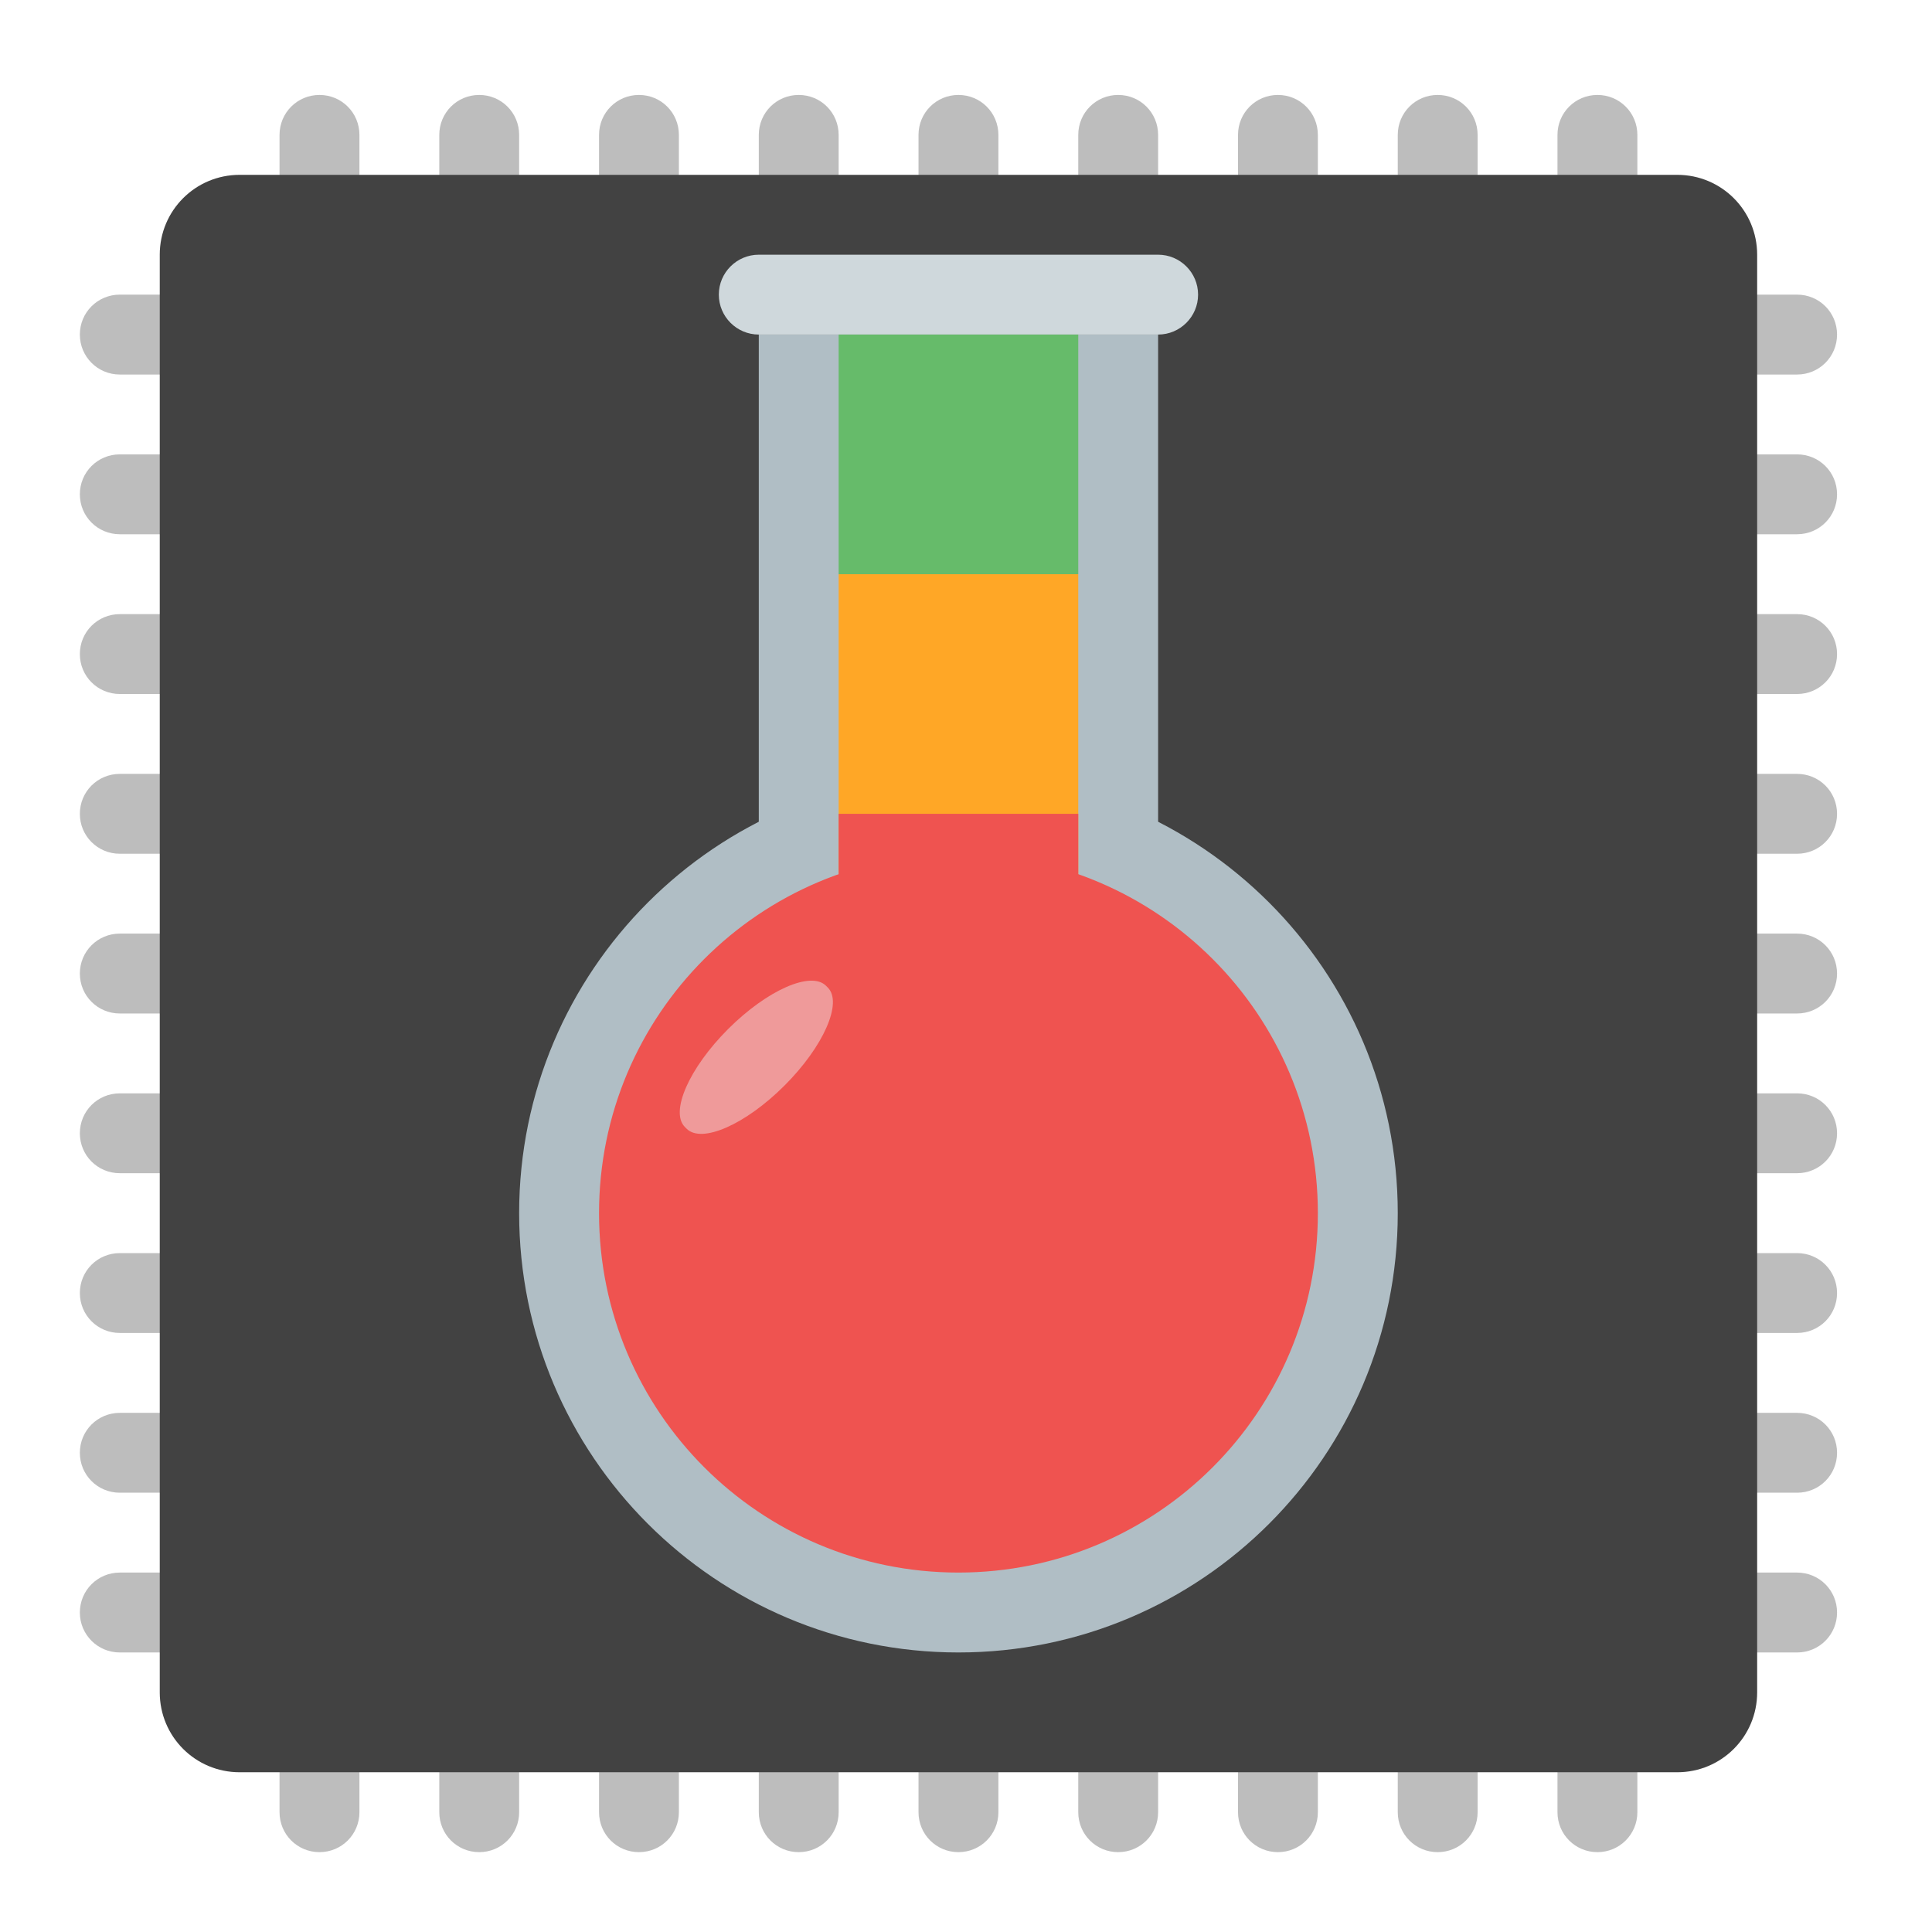 
<svg xmlns="http://www.w3.org/2000/svg" xmlns:xlink="http://www.w3.org/1999/xlink" width="48px" height="48px" viewBox="0 0 48 48" version="1.1">
<g id="surface1">
<path style=" stroke:none;fill-rule:nonzero;fill:rgb(74.118%,74.118%,74.118%);fill-opacity:1;" d="M 7.938 2.359 C 7.387 2.359 6.945 2.801 6.945 3.352 L 6.945 7.32 L 2.977 7.32 C 2.426 7.32 1.984 7.762 1.984 8.312 C 1.984 8.863 2.426 9.305 2.977 9.305 L 6.945 9.305 L 6.945 11.289 L 2.977 11.289 C 2.426 11.289 1.984 11.73 1.984 12.281 C 1.984 12.832 2.426 13.273 2.977 13.273 L 6.945 13.273 L 6.945 15.258 L 2.977 15.258 C 2.426 15.258 1.984 15.699 1.984 16.25 C 1.984 16.801 2.426 17.242 2.977 17.242 L 6.945 17.242 L 6.945 19.227 L 2.977 19.227 C 2.426 19.227 1.984 19.668 1.984 20.219 C 1.984 20.77 2.426 21.211 2.977 21.211 L 6.945 21.211 L 6.945 23.195 L 2.977 23.195 C 2.426 23.195 1.984 23.637 1.984 24.188 C 1.984 24.738 2.426 25.18 2.977 25.18 L 6.945 25.18 L 6.945 27.164 L 2.977 27.164 C 2.426 27.164 1.984 27.605 1.984 28.156 C 1.984 28.707 2.426 29.148 2.977 29.148 L 6.945 29.148 L 6.945 31.133 L 2.977 31.133 C 2.426 31.133 1.984 31.574 1.984 32.125 C 1.984 32.676 2.426 33.117 2.977 33.117 L 6.945 33.117 L 6.945 35.102 L 2.977 35.102 C 2.426 35.102 1.984 35.543 1.984 36.094 C 1.984 36.645 2.426 37.086 2.977 37.086 L 6.945 37.086 L 6.945 39.07 L 2.977 39.07 C 2.426 39.07 1.984 39.512 1.984 40.062 C 1.984 40.613 2.426 41.055 2.977 41.055 L 6.945 41.055 L 6.945 45.023 C 6.945 45.574 7.387 46.016 7.938 46.016 C 8.488 46.016 8.93 45.574 8.93 45.023 L 8.93 41.055 L 10.914 41.055 L 10.914 45.023 C 10.914 45.574 11.355 46.016 11.906 46.016 C 12.457 46.016 12.898 45.574 12.898 45.023 L 12.898 41.055 L 14.883 41.055 L 14.883 45.023 C 14.883 45.574 15.324 46.016 15.875 46.016 C 16.426 46.016 16.867 45.574 16.867 45.023 L 16.867 41.055 L 18.852 41.055 L 18.852 45.023 C 18.852 45.574 19.293 46.016 19.844 46.016 C 20.395 46.016 20.836 45.574 20.836 45.023 L 20.836 41.055 L 22.82 41.055 L 22.82 45.023 C 22.82 45.574 23.262 46.016 23.812 46.016 C 24.363 46.016 24.805 45.574 24.805 45.023 L 24.805 41.055 L 26.789 41.055 L 26.789 45.023 C 26.789 45.574 27.23 46.016 27.781 46.016 C 28.332 46.016 28.773 45.574 28.773 45.023 L 28.773 41.055 L 30.758 41.055 L 30.758 45.023 C 30.758 45.574 31.199 46.016 31.75 46.016 C 32.301 46.016 32.742 45.574 32.742 45.023 L 32.742 41.055 L 34.727 41.055 L 34.727 45.023 C 34.727 45.574 35.168 46.016 35.719 46.016 C 36.27 46.016 36.711 45.574 36.711 45.023 L 36.711 41.055 L 38.695 41.055 L 38.695 45.023 C 38.695 45.574 39.137 46.016 39.688 46.016 C 40.238 46.016 40.68 45.574 40.68 45.023 L 40.68 41.055 L 44.648 41.055 C 45.199 41.055 45.641 40.613 45.641 40.062 C 45.641 39.512 45.199 39.07 44.648 39.07 L 40.68 39.07 L 40.68 37.086 L 44.648 37.086 C 45.199 37.086 45.641 36.645 45.641 36.094 C 45.641 35.543 45.199 35.102 44.648 35.102 L 40.68 35.102 L 40.68 33.117 L 44.648 33.117 C 45.199 33.117 45.641 32.676 45.641 32.125 C 45.641 31.574 45.199 31.133 44.648 31.133 L 40.68 31.133 L 40.68 29.148 L 44.648 29.148 C 45.199 29.148 45.641 28.707 45.641 28.156 C 45.641 27.605 45.199 27.164 44.648 27.164 L 40.68 27.164 L 40.68 25.18 L 44.648 25.18 C 45.199 25.18 45.641 24.738 45.641 24.188 C 45.641 23.637 45.199 23.195 44.648 23.195 L 40.68 23.195 L 40.68 21.211 L 44.648 21.211 C 45.199 21.211 45.641 20.77 45.641 20.219 C 45.641 19.668 45.199 19.227 44.648 19.227 L 40.68 19.227 L 40.68 17.242 L 44.648 17.242 C 45.199 17.242 45.641 16.801 45.641 16.25 C 45.641 15.699 45.199 15.258 44.648 15.258 L 40.68 15.258 L 40.68 13.273 L 44.648 13.273 C 45.199 13.273 45.641 12.832 45.641 12.281 C 45.641 11.73 45.199 11.289 44.648 11.289 L 40.68 11.289 L 40.68 9.305 L 44.648 9.305 C 45.199 9.305 45.641 8.863 45.641 8.312 C 45.641 7.762 45.199 7.32 44.648 7.32 L 40.68 7.32 L 40.68 3.352 C 40.68 2.801 40.238 2.359 39.688 2.359 C 39.137 2.359 38.695 2.801 38.695 3.352 L 38.695 7.32 L 36.711 7.32 L 36.711 3.352 C 36.711 2.801 36.27 2.359 35.719 2.359 C 35.168 2.359 34.727 2.801 34.727 3.352 L 34.727 7.32 L 32.742 7.32 L 32.742 3.352 C 32.742 2.801 32.301 2.359 31.75 2.359 C 31.199 2.359 30.758 2.801 30.758 3.352 L 30.758 7.32 L 28.773 7.32 L 28.773 3.352 C 28.773 2.801 28.332 2.359 27.781 2.359 C 27.23 2.359 26.789 2.801 26.789 3.352 L 26.789 7.32 L 24.805 7.32 L 24.805 3.352 C 24.805 2.801 24.363 2.359 23.812 2.359 C 23.262 2.359 22.82 2.801 22.82 3.352 L 22.82 7.32 L 20.836 7.32 L 20.836 3.352 C 20.836 2.801 20.395 2.359 19.844 2.359 C 19.293 2.359 18.852 2.801 18.852 3.352 L 18.852 7.32 L 16.867 7.32 L 16.867 3.352 C 16.867 2.801 16.426 2.359 15.875 2.359 C 15.324 2.359 14.883 2.801 14.883 3.352 L 14.883 7.32 L 12.898 7.32 L 12.898 3.352 C 12.898 2.801 12.457 2.359 11.906 2.359 C 11.355 2.359 10.914 2.801 10.914 3.352 L 10.914 7.32 L 8.93 7.32 L 8.93 3.352 C 8.93 2.801 8.488 2.359 7.938 2.359 Z M 8.93 9.305 L 10.914 9.305 L 10.914 11.289 L 8.93 11.289 Z M 12.898 9.305 L 14.883 9.305 L 14.883 11.289 L 12.898 11.289 Z M 16.867 9.305 L 18.852 9.305 L 18.852 11.289 L 16.867 11.289 Z M 20.836 9.305 L 22.82 9.305 L 22.82 11.289 L 20.836 11.289 Z M 24.805 9.305 L 26.789 9.305 L 26.789 11.289 L 24.805 11.289 Z M 28.773 9.305 L 30.758 9.305 L 30.758 11.289 L 28.773 11.289 Z M 32.742 9.305 L 34.727 9.305 L 34.727 11.289 L 32.742 11.289 Z M 36.711 9.305 L 38.695 9.305 L 38.695 11.289 L 36.711 11.289 Z M 8.93 13.273 L 10.914 13.273 L 10.914 15.258 L 8.93 15.258 Z M 12.898 13.273 L 14.883 13.273 L 14.883 15.258 L 12.898 15.258 Z M 16.867 13.273 L 18.852 13.273 L 18.852 15.258 L 16.867 15.258 Z M 20.836 13.273 L 22.82 13.273 L 22.82 15.258 L 20.836 15.258 Z M 24.805 13.273 L 26.789 13.273 L 26.789 15.258 L 24.805 15.258 Z M 28.773 13.273 L 30.758 13.273 L 30.758 15.258 L 28.773 15.258 Z M 32.742 13.273 L 34.727 13.273 L 34.727 15.258 L 32.742 15.258 Z M 36.711 13.273 L 38.695 13.273 L 38.695 15.258 L 36.711 15.258 Z M 8.93 17.242 L 10.914 17.242 L 10.914 19.227 L 8.93 19.227 Z M 12.898 17.242 L 14.883 17.242 L 14.883 19.227 L 12.898 19.227 Z M 16.867 17.242 L 18.852 17.242 L 18.852 19.227 L 16.867 19.227 Z M 20.836 17.242 L 22.82 17.242 L 22.82 19.227 L 20.836 19.227 Z M 24.805 17.242 L 26.789 17.242 L 26.789 19.227 L 24.805 19.227 Z M 28.773 17.242 L 30.758 17.242 L 30.758 19.227 L 28.773 19.227 Z M 32.742 17.242 L 34.727 17.242 L 34.727 19.227 L 32.742 19.227 Z M 36.711 17.242 L 38.695 17.242 L 38.695 19.227 L 36.711 19.227 Z M 8.93 21.211 L 10.914 21.211 L 10.914 23.195 L 8.93 23.195 Z M 12.898 21.211 L 14.883 21.211 L 14.883 23.195 L 12.898 23.195 Z M 16.867 21.211 L 18.852 21.211 L 18.852 23.195 L 16.867 23.195 Z M 20.836 21.211 L 22.82 21.211 L 22.82 23.195 L 20.836 23.195 Z M 24.805 21.211 L 26.789 21.211 L 26.789 23.195 L 24.805 23.195 Z M 28.773 21.211 L 30.758 21.211 L 30.758 23.195 L 28.773 23.195 Z M 32.742 21.211 L 34.727 21.211 L 34.727 23.195 L 32.742 23.195 Z M 36.711 21.211 L 38.695 21.211 L 38.695 23.195 L 36.711 23.195 Z M 8.93 25.18 L 10.914 25.18 L 10.914 27.164 L 8.93 27.164 Z M 12.898 25.18 L 14.883 25.18 L 14.883 27.164 L 12.898 27.164 Z M 16.867 25.18 L 18.852 25.18 L 18.852 27.164 L 16.867 27.164 Z M 20.836 25.18 L 22.82 25.18 L 22.82 27.164 L 20.836 27.164 Z M 24.805 25.18 L 26.789 25.18 L 26.789 27.164 L 24.805 27.164 Z M 28.773 25.18 L 30.758 25.18 L 30.758 27.164 L 28.773 27.164 Z M 32.742 25.18 L 34.727 25.18 L 34.727 27.164 L 32.742 27.164 Z M 36.711 25.18 L 38.695 25.18 L 38.695 27.164 L 36.711 27.164 Z M 8.93 29.148 L 10.914 29.148 L 10.914 31.133 L 8.93 31.133 Z M 12.898 29.148 L 14.883 29.148 L 14.883 31.133 L 12.898 31.133 Z M 16.867 29.148 L 18.852 29.148 L 18.852 31.133 L 16.867 31.133 Z M 20.836 29.148 L 22.82 29.148 L 22.82 31.133 L 20.836 31.133 Z M 24.805 29.148 L 26.789 29.148 L 26.789 31.133 L 24.805 31.133 Z M 28.773 29.148 L 30.758 29.148 L 30.758 31.133 L 28.773 31.133 Z M 32.742 29.148 L 34.727 29.148 L 34.727 31.133 L 32.742 31.133 Z M 36.711 29.148 L 38.695 29.148 L 38.695 31.133 L 36.711 31.133 Z M 8.93 33.117 L 10.914 33.117 L 10.914 35.102 L 8.93 35.102 Z M 12.898 33.117 L 14.883 33.117 L 14.883 35.102 L 12.898 35.102 Z M 16.867 33.117 L 18.852 33.117 L 18.852 35.102 L 16.867 35.102 Z M 20.836 33.117 L 22.82 33.117 L 22.82 35.102 L 20.836 35.102 Z M 24.805 33.117 L 26.789 33.117 L 26.789 35.102 L 24.805 35.102 Z M 28.773 33.117 L 30.758 33.117 L 30.758 35.102 L 28.773 35.102 Z M 32.742 33.117 L 34.727 33.117 L 34.727 35.102 L 32.742 35.102 Z M 36.711 33.117 L 38.695 33.117 L 38.695 35.102 L 36.711 35.102 Z M 8.93 37.086 L 10.914 37.086 L 10.914 39.07 L 8.93 39.07 Z M 12.898 37.086 L 14.883 37.086 L 14.883 39.07 L 12.898 39.07 Z M 16.867 37.086 L 18.852 37.086 L 18.852 39.07 L 16.867 39.07 Z M 20.836 37.086 L 22.82 37.086 L 22.82 39.07 L 20.836 39.07 Z M 24.805 37.086 L 26.789 37.086 L 26.789 39.07 L 24.805 39.07 Z M 28.773 37.086 L 30.758 37.086 L 30.758 39.07 L 28.773 39.07 Z M 32.742 37.086 L 34.727 37.086 L 34.727 39.07 L 32.742 39.07 Z M 36.711 37.086 L 38.695 37.086 L 38.695 39.07 L 36.711 39.07 Z M 36.711 37.086 "/>
<path style=" stroke:none;fill-rule:nonzero;fill:rgb(25.882%,25.882%,25.882%);fill-opacity:1;" d="M 5.953 4.344 L 41.672 4.344 C 42.77 4.344 43.656 5.23 43.656 6.328 L 43.656 42.047 C 43.656 43.145 42.77 44.031 41.672 44.031 L 5.953 44.031 C 4.855 44.031 3.969 43.145 3.969 42.047 L 3.969 6.328 C 3.969 5.23 4.855 4.344 5.953 4.344 Z M 5.953 4.344 "/>
<path style=" stroke:none;fill-rule:nonzero;fill:rgb(69.02%,74.51%,77.255%);fill-opacity:1;" d="M 23.812 19.227 C 29.84 19.227 34.727 24.113 34.727 30.141 C 34.727 36.168 29.84 41.055 23.812 41.055 C 17.785 41.055 12.898 36.168 12.898 30.141 C 12.898 24.113 17.785 19.227 23.812 19.227 Z M 23.812 19.227 "/>
<path style=" stroke:none;fill-rule:nonzero;fill:rgb(69.02%,74.51%,77.255%);fill-opacity:1;" d="M 18.852 8.312 L 28.773 8.312 L 28.773 27.164 L 18.852 27.164 Z M 18.852 8.312 "/>
<path style=" stroke:none;fill-rule:nonzero;fill:rgb(100%,65.49%,14.902%);fill-opacity:1;" d="M 20.836 14.266 L 26.789 14.266 L 26.789 23.195 L 20.836 23.195 Z M 20.836 14.266 "/>
<path style=" stroke:none;fill-rule:nonzero;fill:rgb(93.725%,32.549%,31.373%);fill-opacity:1;" d="M 23.812 21.211 C 28.746 21.211 32.742 25.207 32.742 30.141 C 32.742 35.074 28.746 39.07 23.812 39.07 C 18.879 39.07 14.883 35.074 14.883 30.141 C 14.883 25.207 18.879 21.211 23.812 21.211 Z M 23.812 21.211 "/>
<path style=" stroke:none;fill-rule:nonzero;fill:rgb(81.176%,84.706%,86.275%);fill-opacity:1;" d="M 18.852 6.328 L 28.773 6.328 C 29.32 6.328 29.766 6.773 29.766 7.32 C 29.766 7.867 29.32 8.312 28.773 8.312 L 18.852 8.312 C 18.305 8.312 17.859 7.867 17.859 7.32 C 17.859 6.773 18.305 6.328 18.852 6.328 Z M 18.852 6.328 "/>
<path style=" stroke:none;fill-rule:nonzero;fill:rgb(40%,73.333%,41.569%);fill-opacity:1;" d="M 20.836 8.312 L 26.789 8.312 L 26.789 14.266 L 20.836 14.266 Z M 20.836 8.312 "/>
<path style=" stroke:none;fill-rule:nonzero;fill:rgb(93.725%,32.549%,31.373%);fill-opacity:1;" d="M 20.836 20.219 L 26.789 20.219 L 26.789 25.18 L 20.836 25.18 Z M 20.836 20.219 "/>
<path style=" stroke:none;fill-rule:nonzero;fill:rgb(93.725%,60.392%,60.392%);fill-opacity:1;" d="M 20.523 24.492 L 20.566 24.535 C 20.941 24.91 20.461 26 19.492 26.969 C 18.523 27.938 17.434 28.418 17.059 28.043 L 17.016 28 C 16.641 27.625 17.121 26.535 18.09 25.566 C 19.059 24.598 20.148 24.117 20.523 24.492 Z M 20.523 24.492 "/>
</g>
</svg>
